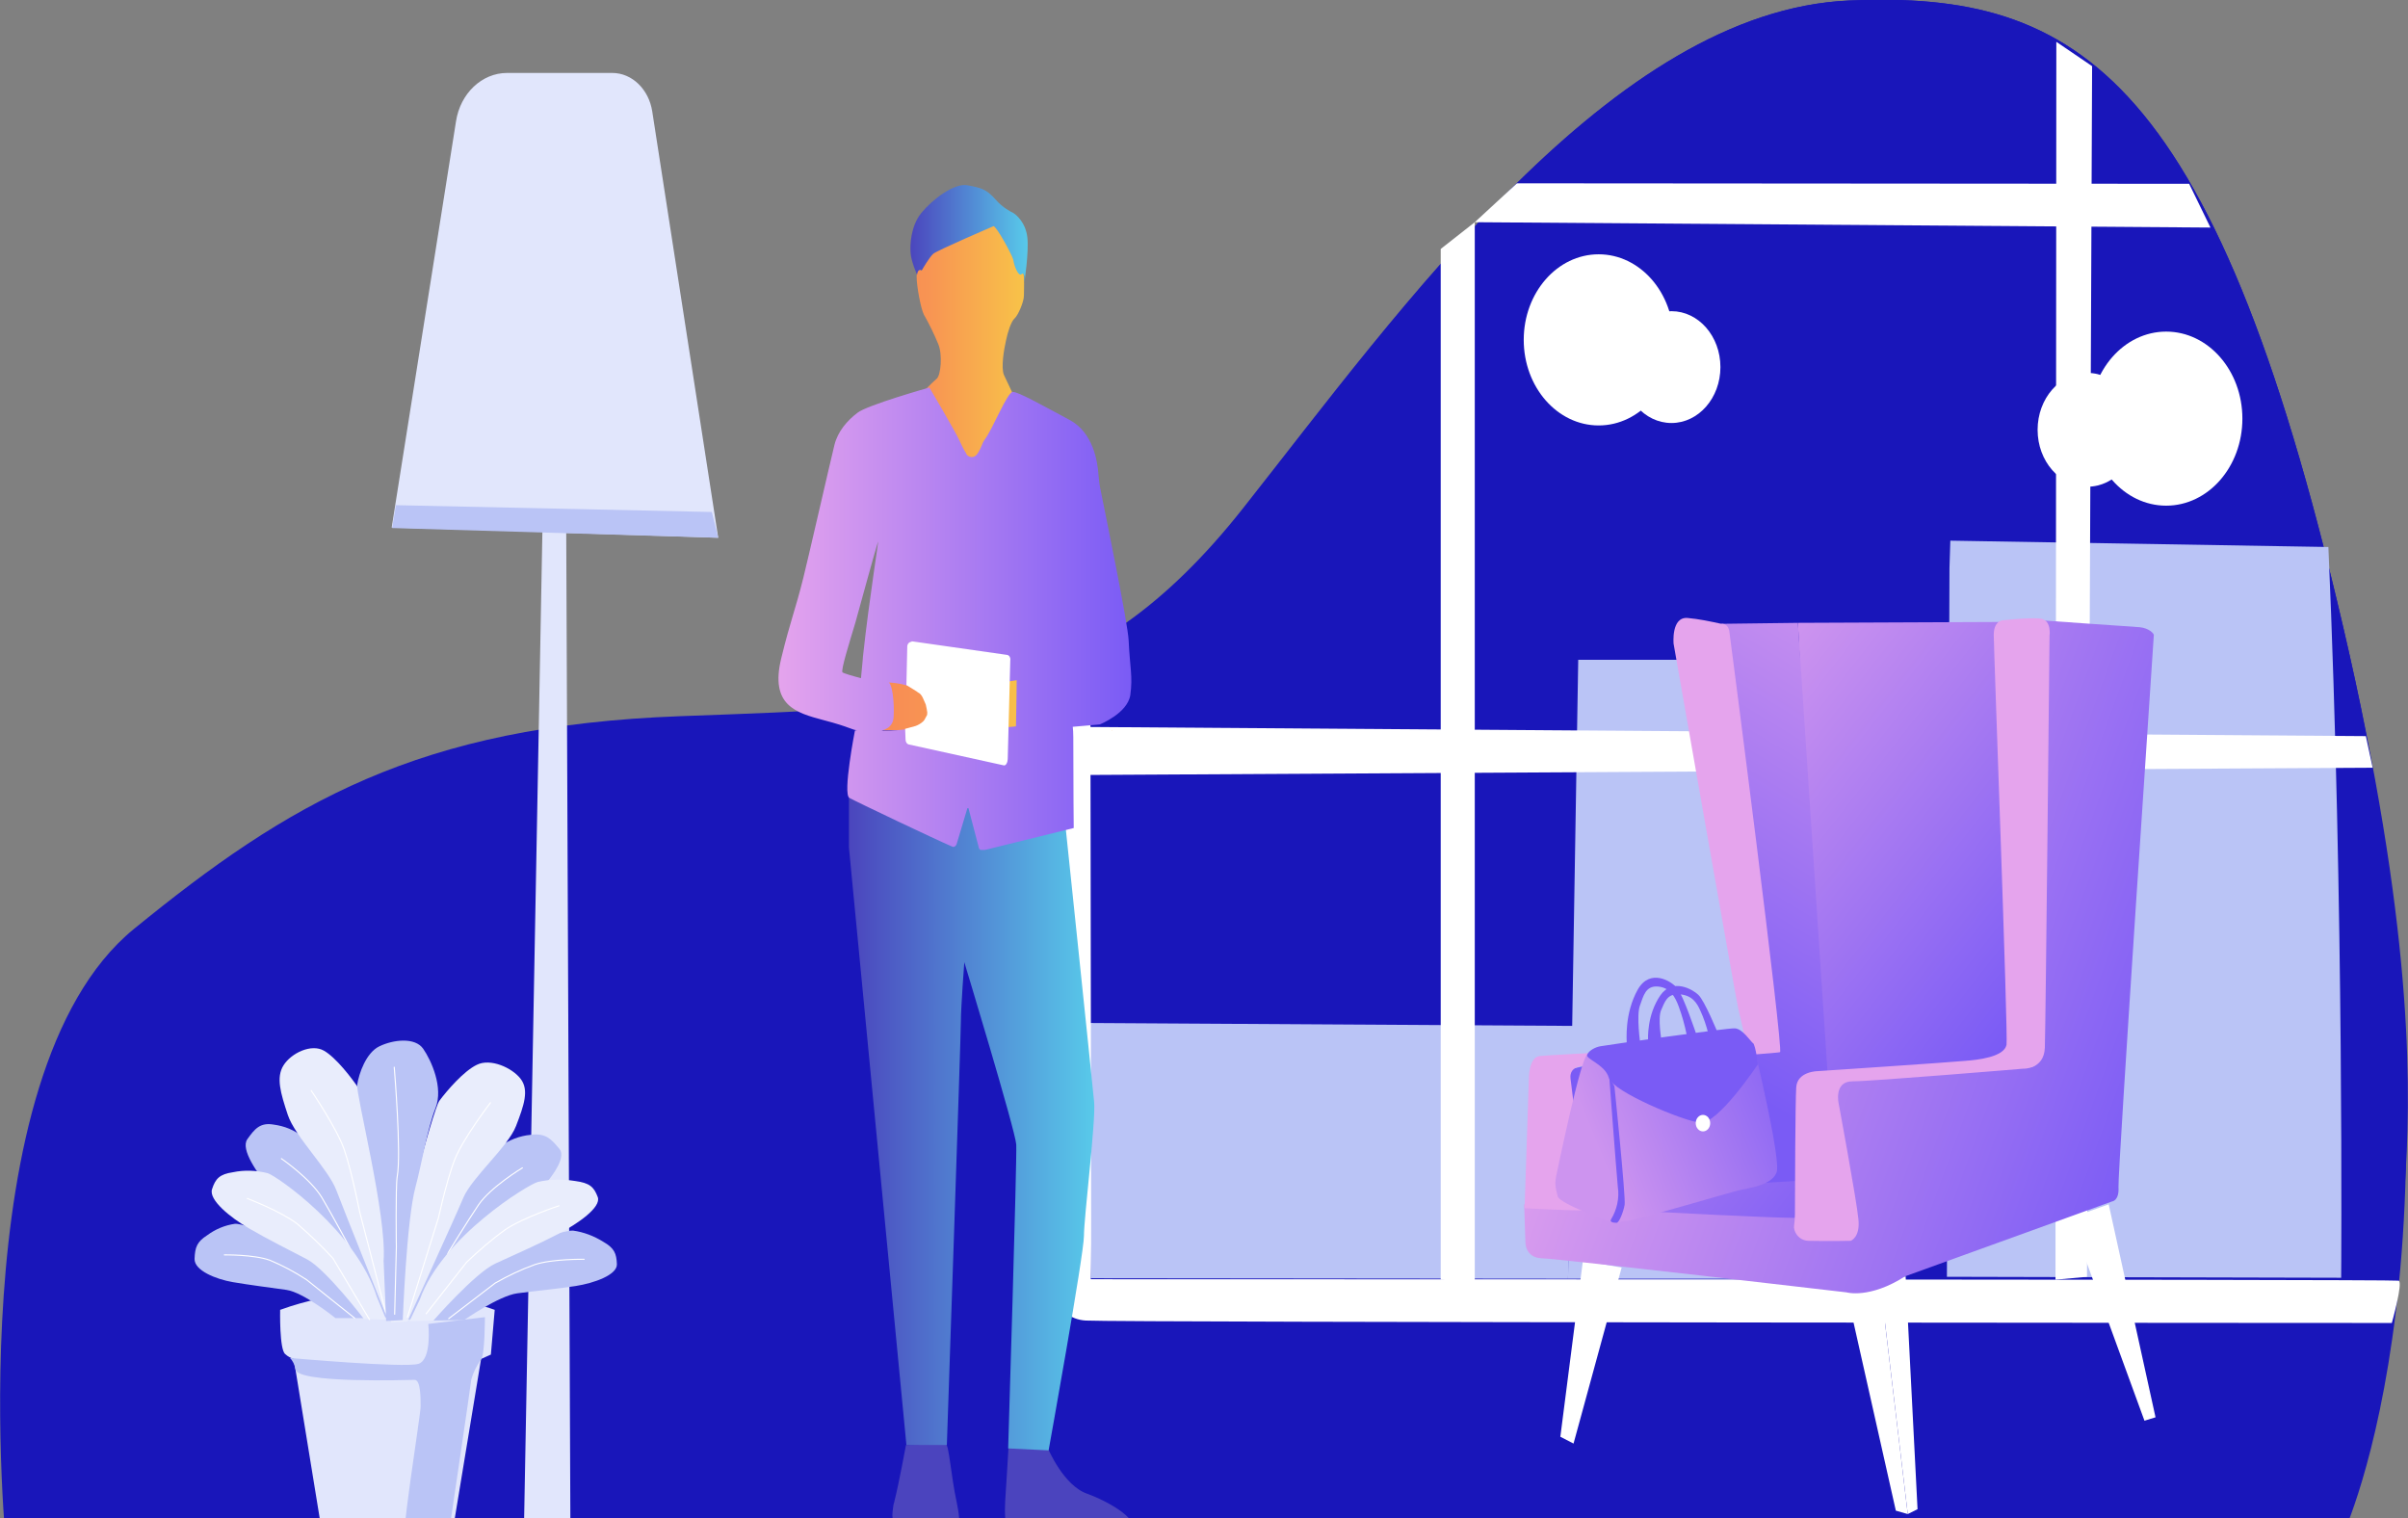 <svg width="820" height="517" viewBox="0 0 820 517" fill="none" xmlns="http://www.w3.org/2000/svg">
<rect x="0" y="0" width="820" height="517" fill="#808080" stroke="none"/>
<g clip-path="url(#clip0)">
<path d="M2.32 528.996C2.32 528.996 -14.933 365.911 45.523 316.406C98.296 273.358 142.224 247.198 231.531 243.887C320.838 240.576 369.986 240.576 423.338 173.024C476.69 105.472 549.035 3.647 629.788 0.17C707.641 -3.141 755.339 24.84 799.993 222.529C844.646 420.218 798.543 522.373 797.093 524.029C796.078 525.188 2.32 528.996 2.32 528.996Z" fill="#1916BA"/>
<path d="M365.347 400.017C370.276 332.134 352.009 232.793 373.32 218.885C394.487 205.309 401.591 200.838 423.483 173.188C476.835 105.636 549.035 3.646 629.788 0.169C707.641 -3.142 755.339 24.839 799.993 222.528C822.32 321.372 821.015 373.526 818.84 404.819C817.68 422.038 816.521 444.39 815.796 445.218C814.636 446.377 361.287 456.476 365.347 400.017Z" fill="#1916BA"/>
<path d="M184.703 180.971L178.324 525.684C178.324 528.168 184.123 527.34 185.573 527.34H194.271L192.822 181.467L244.579 183.123L222.107 37.919C220.948 30.469 215.293 24.84 208.479 24.84H172.67C164.116 24.84 156.722 31.793 155.272 41.396L133.38 179.646L184.703 180.971Z" fill="#E1E6FC"/>
<path d="M95.396 446.046C95.396 446.046 95.106 459.623 97.135 461.113C98.005 461.94 99.02 462.437 100.035 462.768L110.039 524.194C110.039 524.194 139.179 530.32 153.822 523.366L163.826 462.768L167.16 461.278L168.465 446.046C168.465 446.046 132.655 432.469 95.396 446.046Z" fill="#E1E6FC"/>
<path d="M98.73 462.437C98.73 462.437 137.874 465.914 142.514 464.424C147.153 462.934 145.848 450.847 145.848 450.847L165.13 448.529C165.13 448.529 165.13 461.444 163.825 462.934C162.376 464.921 161.216 467.239 160.491 469.722C160.491 470.55 152.517 524.36 152.517 524.36C152.517 524.36 139.904 526.678 137.874 526.678C135.845 526.678 143.238 481.974 143.238 478.994C143.238 476.014 143.238 469.888 141.209 469.888C139.179 469.888 100.905 471.212 100.615 466.245C100.325 464.755 99.745 463.431 98.73 462.437Z" fill="#BAC4F6"/>
<path d="M114.243 448.861C114.243 448.861 103.37 440.085 97.57 439.258C91.771 438.43 85.102 437.602 79.303 436.609C73.504 435.615 66.11 432.635 66.255 428.661C66.4 424.688 67.125 422.866 70.459 420.714C73.359 418.562 76.549 417.237 80.028 416.74C82.638 416.409 108.734 424.191 119.607 442.735L123.957 448.861H114.243V448.861Z" fill="#BAC4F6"/>
<path d="M76.404 427.337C76.404 427.337 86.407 427.171 91.916 429.158C96.266 430.979 100.325 433.132 104.384 435.781L120.767 448.861" fill="#BAC4F6"/>
<path d="M76.404 427.337C76.404 427.337 86.407 427.171 91.916 429.158C96.266 430.979 100.325 433.132 104.384 435.781L120.767 448.861" stroke="white" stroke-width="0.369" stroke-miterlimit="10" stroke-linecap="round"/>
<path d="M125.696 448.364C125.696 448.364 112.938 428.661 108.009 423.197C103.079 417.734 97.28 411.277 92.496 405.482C87.712 399.687 81.768 391.408 84.232 387.931C86.697 384.454 88.582 382.136 93.221 382.964C96.845 383.461 100.325 384.786 103.224 387.269C105.834 389.09 128.886 414.257 132.22 443.066L135.555 448.861L125.696 448.364Z" fill="#BAC4F6"/>
<path d="M95.831 394.554C95.831 394.554 105.689 401.342 109.604 407.8C113.228 413.926 119.027 424.688 119.027 424.688L125.696 445.384" stroke="white" stroke-width="0.369" stroke-miterlimit="10" stroke-linecap="round"/>
<path d="M132.075 449.357C132.075 449.357 117.288 412.601 114.533 405.316C111.778 398.031 100.47 387.104 98.005 379.653C95.541 372.202 93.946 366.904 96.556 362.765C99.165 358.626 105.979 355.314 110.329 357.798C114.388 360.116 119.752 367.07 122.072 370.547C123.957 373.361 135.99 423.198 134.975 434.787L137.295 449.523L132.075 449.357Z" fill="#E9EDFC"/>
<path d="M105.979 371.375C105.979 371.375 114.533 383.958 117.143 391.243C120.042 399.521 122.942 415.25 122.507 412.767L131.351 446.874" stroke="white" stroke-width="0.369" stroke-miterlimit="10" stroke-linecap="round"/>
<path d="M123.957 449.192C123.957 449.192 110.909 432.138 104.53 428.827C98.15 425.515 90.902 421.873 84.668 418.23C78.433 414.588 71.04 408.627 72.199 404.985C73.359 401.342 74.809 399.852 79.303 399.19C83.218 398.362 87.277 398.528 91.192 399.521C94.091 400.349 121.347 419.224 128.306 441.576L131.496 449.357L123.957 449.192Z" fill="#E9EDFC"/>
<path d="M84.232 408.131C84.232 408.131 95.541 412.436 101.195 416.74C105.399 420.383 109.459 424.191 113.373 428.496L125.841 449.357" stroke="white" stroke-width="0.369" stroke-miterlimit="10" stroke-linecap="round"/>
<path d="M158.027 449.523C158.027 449.523 169.915 441.244 176.149 440.417C182.383 439.589 189.632 438.927 196.011 437.933C202.39 436.94 210.219 434.125 210.074 430.483C209.929 426.84 209.204 425.019 205.435 422.866C202.245 420.88 198.766 419.555 195.141 419.058C192.387 418.727 164.116 426.178 152.228 443.894L147.443 449.688L158.027 449.523Z" fill="#BAC4F6"/>
<path d="M198.91 428.827C198.91 428.827 188.037 428.661 182.093 430.648C177.454 432.304 172.959 434.456 168.61 436.94L152.807 449.026" fill="#BAC4F6"/>
<path d="M198.91 428.827C198.91 428.827 188.037 428.661 182.093 430.648C177.454 432.304 172.959 434.456 168.61 436.94L152.807 449.026" stroke="white" stroke-width="0.369" stroke-miterlimit="10" stroke-linecap="round"/>
<path d="M145.559 449.026C145.559 449.026 159.332 430.151 164.696 424.853C170.06 419.555 176.294 413.429 181.513 407.965C186.733 402.501 193.257 394.554 190.502 391.243C187.747 387.931 185.863 385.779 180.788 386.441C176.874 386.772 173.249 388.263 169.915 390.58C167.16 392.402 142.224 416.409 138.6 443.894L134.975 449.523L145.559 449.026Z" fill="#BAC4F6"/>
<path d="M177.889 397.7C177.889 397.7 167.16 404.157 162.956 410.283C159.042 416.078 152.663 426.509 152.663 426.509L145.559 446.212" stroke="white" stroke-width="0.369" stroke-miterlimit="10" stroke-linecap="round"/>
<path d="M138.744 450.02C138.744 450.02 154.837 414.919 157.737 407.965C160.636 401.011 172.959 390.58 175.714 383.461C178.469 376.342 180.208 371.209 177.309 367.401C174.409 363.593 167.015 360.281 162.376 362.599C157.882 364.752 152.228 371.375 149.618 374.851C147.588 377.501 134.54 425.184 135.555 436.277L133.09 450.351L138.744 450.02Z" fill="#E9EDFC"/>
<path d="M137.15 449.523C137.15 449.523 138.454 415.25 141.499 404.157C143.529 396.706 145.558 384.289 148.313 377.335C151.068 370.381 146.863 361.109 144.109 357.136C141.354 353.162 133.96 353.99 129.176 356.308C124.681 358.46 122.217 365.58 121.637 369.388C121.202 372.865 131.785 414.091 130.626 429.323L131.495 449.854L137.15 449.523Z" fill="#BAC4F6"/>
<path d="M167.015 375.514C167.015 375.514 157.882 387.435 154.982 394.554C151.793 402.501 148.748 417.568 149.183 415.085L138.745 448.529" stroke="white" stroke-width="0.369" stroke-miterlimit="10" stroke-linecap="round"/>
<path d="M147.588 449.688C147.588 449.688 161.796 433.463 168.61 430.317C175.424 427.171 183.398 423.694 190.067 420.217C196.736 416.74 204.855 411.111 203.55 407.634C202.245 404.157 200.796 402.833 195.866 402.17C191.662 401.508 187.312 401.508 183.108 402.501C179.919 403.329 150.488 421.211 142.949 442.569L139.469 449.854L147.588 449.688Z" fill="#E9EDFC"/>
<path d="M190.357 410.614C190.357 410.614 178.179 414.588 172.09 418.727C167.45 422.038 163.101 425.847 158.897 429.82L145.124 447.37" stroke="white" stroke-width="0.369" stroke-miterlimit="10" stroke-linecap="round"/>
<path d="M134.25 363.427C134.25 363.427 136.715 392.733 135.265 400.68C134.685 403.992 134.975 424.688 134.975 424.688L134.395 447.536" stroke="white" stroke-width="0.369" stroke-miterlimit="10" stroke-linecap="round"/>
<path d="M134.83 172.03L242.404 174.348L244.579 183.123L133.525 179.812L134.83 172.03Z" fill="#BAC4F6"/>
<path d="M663.858 193.388L662.988 434.787L797.238 435.118C797.238 435.118 798.253 307.962 792.889 186.269L664.148 184.116L663.858 193.388Z" fill="#BAC4F6"/>
<path d="M537.437 224.681L533.957 435.45H648.635L647.91 224.681H537.437Z" fill="#BAC4F6"/>
<path d="M370.855 348.36L535.841 349.354L533.957 435.449L371.435 435.284L370.855 348.36Z" fill="#BAC4F6"/>
<path d="M357.228 226.833L357.663 435.946C357.663 435.946 358.678 449.026 369.696 449.688C380.714 450.351 814.491 450.516 814.491 450.516C814.491 450.516 818.405 436.608 816.811 436.112C815.216 435.615 371.436 435.615 371.436 435.615C371.436 435.615 371.581 428.165 371.581 423.529C371.581 418.23 371.291 220.542 371.291 220.542C366.941 223.025 362.157 225.177 357.228 226.833Z" fill="white"/>
<path d="M366.796 247.529L805.647 250.675L807.967 261.437L366.796 263.92V247.529Z" fill="white"/>
<path d="M490.608 84.775V435.781L502.206 436.774V75.669L490.608 84.775Z" fill="white"/>
<path d="M700.247 14.243L699.958 435.781L710.686 434.787L712.426 22.522L700.247 14.243Z" fill="white"/>
<path d="M502.206 75.669L752.73 77.49L745.481 62.589L516.559 62.424L502.206 75.669Z" fill="white"/>
<path d="M544.395 144.877C558.488 144.877 569.912 131.83 569.912 115.737C569.912 99.643 558.488 86.597 544.395 86.597C530.303 86.597 518.879 99.643 518.879 115.737C518.879 131.83 530.303 144.877 544.395 144.877Z" fill="white"/>
<path d="M569.186 144.049C578.394 144.049 585.859 135.524 585.859 125.009C585.859 114.493 578.394 105.968 569.186 105.968C559.978 105.968 552.514 114.493 552.514 125.009C552.514 135.524 559.978 144.049 569.186 144.049Z" fill="white"/>
<path d="M737.652 172.196C751.985 172.196 763.603 158.927 763.603 142.559C763.603 126.191 751.985 112.922 737.652 112.922C723.32 112.922 711.701 126.191 711.701 142.559C711.701 158.927 723.32 172.196 737.652 172.196Z" fill="white"/>
<path d="M710.831 165.738C720.199 165.738 727.793 157.065 727.793 146.367C727.793 135.668 720.199 126.995 710.831 126.995C701.463 126.995 693.868 135.668 693.868 146.367C693.868 157.065 701.463 165.738 710.831 165.738Z" fill="white"/>
<path d="M640.371 437.602L648.925 434.622L652.984 513.929L649.65 515.585L640.371 437.602Z" fill="white"/>
<path d="M705.031 414.753L718.079 410.118L734.027 482.637L730.258 483.796L705.031 414.753Z" fill="white"/>
<path d="M552.224 431.641L535.841 491.577L531.347 489.259L539.031 429.323L552.224 431.641Z" fill="white"/>
<path d="M628.917 440.251H633.702L640.371 437.602L649.649 515.585L645.59 514.426L628.917 440.251Z" fill="white"/>
<path d="M612.245 212.098L688.794 211.766L687.344 405.482L623.118 412.27L613.84 416.409L539.176 411.277L539.321 405.813L621.234 394.057L612.245 212.098Z" fill="url(#paint0_linear)"/>
<path d="M586.004 212.429L612.245 212.098L624.713 401.342L534.536 406.806L529.462 365.249L550.194 360.613L596.877 357.632L586.004 212.429Z" fill="url(#paint1_linear)"/>
<path d="M519.024 410.118L519.459 423.032C519.459 423.032 519.314 428.33 525.113 428.496C531.057 428.661 628.773 440.085 628.773 440.085C628.773 440.085 636.601 442.403 648.78 434.622L719.239 409.124C719.239 409.124 721.704 408.959 721.414 404.157C721.124 399.356 733.447 216.733 733.447 216.237C733.447 215.74 731.853 213.919 728.663 213.588C725.763 213.422 695.608 211.27 695.608 211.27L695.753 350.182C695.753 350.182 696.623 362.931 691.403 363.427C679.805 364.586 632.252 363.758 626.163 369.388C622.104 373.196 631.382 405.647 632.252 412.27C632.542 414.257 619.784 413.429 615.869 414.588C612.97 415.747 519.024 410.118 519.024 410.118Z" fill="url(#paint2_linear)"/>
<path d="M619.059 364.753C619.059 364.753 611.955 364.753 611.665 370.382C611.375 375.183 611.23 404.324 611.23 413.595C611.23 414.92 611.085 416.244 610.94 417.403C610.65 419.059 612.245 422.37 615.724 422.536C622.538 422.702 630.222 422.536 630.222 422.536C630.222 422.536 633.557 421.377 632.832 415.085C632.252 408.794 626.163 376.011 626.163 376.011C626.163 376.011 624.278 368.23 630.802 368.23C637.326 368.23 688.939 363.925 688.939 363.925C688.939 363.925 696.043 364.256 696.333 356.805C696.622 349.355 697.927 216.569 697.927 216.569C697.927 216.569 698.797 210.939 694.593 210.608C690.243 210.277 681.69 211.271 681.69 211.271C681.69 211.271 678.935 211.602 678.935 216.238C678.935 220.874 683.864 353.163 683.284 355.812C682.415 359.951 673.571 360.945 668.932 361.276C664.002 361.772 619.059 364.753 619.059 364.753Z" fill="#E5A4ED"/>
<path d="M569.911 219.217C569.911 219.217 569.041 209.945 574.695 210.442C578.465 210.773 582.379 211.601 586.149 212.429C586.149 212.429 588.468 212.098 588.903 215.078C589.338 218.058 607.461 357.798 606.156 358.295C604.851 358.791 542.075 362.931 540.77 362.931C539.321 362.931 534.246 362.765 534.826 367.401C535.406 372.037 539.465 404.323 539.465 405.647C539.465 406.972 540.045 411.608 538.886 412.104C537.871 412.436 519.168 411.442 519.168 411.442L520.618 367.566C520.618 367.566 520.473 360.116 524.243 359.619C528.012 359.122 593.253 356.142 593.978 355.314C594.702 354.487 592.673 346.87 591.948 343.559C591.368 341.572 569.911 219.217 569.911 219.217Z" fill="#E5A4ED"/>
<path d="M322.143 491.908H319.968L308.515 492.074C308.515 492.074 306.05 505.485 304.601 511.114C304.601 511.446 304.166 512.439 304.166 513.101C304.021 514.095 303.876 515.088 303.876 516.081C304.166 521.214 305.76 525.519 309.82 527.837C314.169 530.32 317.504 532.638 322.288 527.837C326.927 523.035 327.507 519.89 325.767 511.446C323.883 502.836 323.158 492.074 322.143 491.908Z" fill="#4B44BE"/>
<path d="M370.131 508.631C362.157 505.816 356.938 493.399 356.938 493.399L343.455 492.405C343.455 492.405 342.73 504.823 342.295 511.28C341.86 519.724 343.02 523.366 347.949 523.035C354.329 522.539 380.28 525.188 384.484 522.042C389.848 518.234 377.525 511.28 370.131 508.631Z" fill="#4B44BE"/>
<path d="M289.088 270.212V288.59L308.66 492.074H322.433C322.433 492.074 327.217 352.5 327.217 347.698C327.217 342.897 328.377 327.664 328.377 327.664C328.377 327.664 345.774 384.951 346.064 389.753C346.354 394.554 343.31 493.233 343.31 493.233L357.083 493.895C357.083 493.895 369.116 427.171 369.116 420.879C369.116 414.588 373.175 381.805 372.595 375.348C372.015 369.057 361.722 270.709 361.722 270.709L340.555 270.047L289.088 270.212Z" fill="url(#paint3_linear)"/>
<path d="M378.685 248.854L378.54 248.523C378.54 248.688 378.54 248.854 378.685 248.854ZM338.091 230.972L330.407 234.615L329.972 246.867L338.525 250.675L347.804 250.178C347.804 249.682 351.429 249.847 353.168 251.006L382.164 239.582L383.179 231.635C383.179 231.635 385.354 241.569 375.64 221.535L338.091 230.972ZM372.596 190.574L372.016 186.6L370.566 186.269L372.596 190.574ZM319.098 84.444C315.474 86.1 313.879 92.06 313.879 92.06C313.879 92.06 312.139 90.901 312.139 94.213C312.139 97.524 313.589 105.14 314.604 107.127C316.489 110.438 318.083 113.75 319.533 117.227C320.983 120.704 320.403 127.823 318.953 128.982C317.504 129.976 291.117 156.963 291.117 156.963L269.371 232.959V235.939L272.705 237.264L276.185 240.575C276.475 240.575 280.824 243.39 281.404 243.887C284.883 245.874 288.508 247.364 292.277 248.357C294.742 248.854 305.615 248.688 305.615 248.688L316.634 248.357L314.749 232.297L298.511 232.131L276.33 230.807L298.801 171.533L369.986 186.103C357.373 159.943 343.165 130.638 341.86 127.658C340.845 125.174 341.86 119.048 342.585 115.902C343.165 113.088 344.325 109.445 345.484 108.452C346.644 107.458 348.674 102.822 348.674 100.67C348.674 98.517 349.109 90.736 347.659 92.391C347.224 92.888 345.484 89.908 344.905 86.928C343.89 82.623 341.28 79.477 338.236 76.662C338.236 76.662 322.578 82.623 319.098 84.279" fill="url(#paint4_linear)"/>
<path d="M291.987 140.572C288.508 143.221 285.318 146.864 284.158 151.499C282.999 156.135 274.735 192.229 273.575 196.7C270.82 207.793 269.226 211.104 266.036 224.184C262.122 240.244 271.11 242.728 280.389 245.211C289.958 247.695 290.103 248.688 292.277 248.688C292.712 248.688 304.021 251.337 304.311 244.052C304.601 239.416 303.876 232.131 302.281 232.297C298.801 232.794 287.493 229.482 286.913 228.986C286.188 228.489 289.378 218.389 291.262 212.098C292.567 207.462 297.787 188.256 298.946 184.613C299.526 182.626 296.047 203.322 293.872 223.522C293.872 224.35 293.002 232.131 293.147 232.131C295.757 232.131 302.861 232.297 305.035 232.628C315.039 233.953 316.924 239.416 316.344 243.721C315.184 251.337 290.973 247.86 291.117 248.854C291.117 248.854 286.913 270.378 289.233 271.702C291.262 272.861 318.374 285.776 324.173 288.259C324.753 288.59 325.477 288.259 325.767 287.431L329.392 275.345C329.392 275.179 329.537 275.179 329.682 275.179C329.682 275.179 329.827 275.179 329.827 275.345L333.306 288.59C333.306 288.921 333.596 289.253 333.886 289.418H335.481L365.637 281.967C365.637 281.967 365.492 268.391 365.492 251.006C365.492 249.185 365.202 242.728 364.187 244.052C363.027 245.211 337.946 249.019 335.191 247.695C329.392 244.88 330.842 237.926 332.871 235.112C335.191 231.8 364.912 230.145 365.057 227.827C365.492 217.23 364.767 189.249 364.332 192.56C363.607 197.859 346.209 226.502 346.209 231.635C346.209 236.767 345.919 249.185 345.919 249.185L374.48 246.701C374.48 246.701 384.049 242.893 384.919 236.602C385.789 230.31 384.774 227.495 384.339 218.058C384.049 212.098 376.655 176.169 374.625 166.069C374.335 164.579 374.19 162.924 374.045 161.434C373.755 157.294 372.306 147.36 364.332 143.055C354.473 137.757 346.789 133.452 344.905 133.452C343.02 133.452 338.091 146.036 335.336 149.678C334.176 151.334 334.466 151.996 332.871 154.48C332.002 155.804 330.552 155.97 329.537 155.142C329.247 154.976 329.102 154.645 328.957 154.314C328.087 152.99 327.362 151.334 326.637 149.844C325.477 147.195 316.489 131.962 316.489 131.962C316.489 131.962 295.322 137.923 291.987 140.572Z" fill="url(#paint5_linear)"/>
<path d="M338.38 76.994C338.38 76.994 319.098 85.272 317.793 86.431C316.489 87.59 313.879 92.06 313.879 92.06C313.879 92.06 312.574 91.233 312.284 93.55C312.284 93.55 310.255 88.915 310.11 86.265C309.82 83.616 310.11 76.994 313.734 72.523C317.359 68.053 324.897 62.258 329.392 63.086C333.886 63.914 335.916 64.41 338.815 67.722C341.715 71.033 344.18 72.026 345.049 72.523C345.919 73.02 349.254 75.669 349.834 80.802C350.414 85.934 348.819 96.2 348.819 96.2C348.819 96.2 349.254 92.226 347.804 93.385C346.789 94.213 345.339 90.57 345.049 88.418C344.47 86.431 339.54 77.49 338.38 76.994Z" fill="url(#paint6_linear)"/>
<path d="M310.545 218.389L343.02 223.025C343.745 223.191 344.18 224.019 344.035 224.846L343.165 258.457C343.165 259.45 342.585 260.94 341.715 260.609L309.385 253.49C308.805 253.324 308.37 252.662 308.37 251.834L308.225 248.192L311.849 247.198C312.719 246.867 313.589 246.37 314.314 245.708C314.459 245.542 314.604 245.377 314.749 245.211L315.474 243.887C315.764 243.556 315.764 243.059 315.764 242.562C315.619 241.734 315.474 240.741 315.329 240.244C315.329 240.079 315.184 239.748 315.184 239.748L314.314 237.761C313.879 236.767 313.299 236.105 312.574 235.774L312.139 235.443L308.66 233.29L308.95 220.21C308.95 219.217 309.675 218.555 310.4 218.555C310.4 218.389 310.545 218.389 310.545 218.389Z" fill="white"/>
<path d="M597.023 355.314C597.023 355.314 606.591 394.72 604.997 399.19C603.402 403.66 595.718 404.488 592.239 405.316C588.759 406.144 557.444 415.416 554.254 415.747C551.065 415.913 551.355 416.409 549.905 416.409C548.455 416.409 531.058 409.786 530.478 407.469C529.898 405.151 529.318 403.495 529.898 400.68C530.478 397.866 538.306 360.116 540.481 359.288C542.656 358.46 597.023 355.314 597.023 355.314Z" fill="url(#paint7_linear)"/>
<path d="M598.618 362.434C598.618 362.434 597.893 356.308 597.023 355.314C596.008 354.487 593.398 350.347 590.789 350.182C588.179 350.016 546.425 355.977 544.83 356.308C543.236 356.639 541.206 357.632 540.481 359.122C539.756 360.613 546.57 362.434 547.875 367.07C549.18 371.706 572.956 381.64 578.9 382.302C584.845 383.13 598.618 362.434 598.618 362.434Z" fill="#7A5BF5"/>
<path d="M584.99 351.837C584.99 351.837 580.495 340.744 578.321 338.758C576.436 336.936 569.622 332.963 565.418 338.923C560.778 345.711 561.213 353.493 561.213 354.487C561.213 355.48 565.853 354.652 565.853 354.652C565.853 354.652 564.403 346.705 565.708 343.89C566.867 341.407 567.592 338.261 571.942 338.592C576.291 338.923 577.886 341.572 579.046 344.221C580.205 346.705 581.075 349.354 581.8 352.169C581.945 352.169 584.99 351.837 584.99 351.837Z" fill="#7A5BF5"/>
<path d="M577.741 352.5C577.741 352.5 573.246 338.923 571.072 336.44C569.187 334.122 561.938 329.651 557.734 336.936C553.094 345.215 553.964 354.321 553.964 355.48C553.964 356.639 558.603 355.646 558.603 355.646C558.603 355.646 557.154 345.877 558.458 342.4C559.618 339.254 560.343 335.612 564.548 335.943C568.752 336.274 570.492 339.585 571.652 342.731C572.811 345.877 573.681 349.023 574.406 352.5C574.696 352.996 577.741 352.5 577.741 352.5Z" fill="#7A5BF5"/>
<path d="M549.76 369.884C549.76 369.884 553.674 407.8 553.239 410.283C552.804 412.767 551.355 416.409 550.485 416.409C549.615 416.409 548.02 416.244 548.6 415.25C550.63 411.939 551.5 407.965 550.92 404.157C550.34 398.031 548.02 366.904 548.02 366.904L549.76 369.884Z" fill="#7A5BF5"/>
<path d="M579.915 385.282C581.276 385.282 582.38 384.022 582.38 382.468C582.38 380.913 581.276 379.653 579.915 379.653C578.554 379.653 577.45 380.913 577.45 382.468C577.45 384.022 578.554 385.282 579.915 385.282Z" fill="white"/>
</g>
<defs>
<linearGradient id="paint0_linear" x1="540.654" y1="236.916" x2="686.713" y2="350.883" gradientUnits="userSpaceOnUse">
<stop stop-color="#E5A4ED"/>
<stop offset="1" stop-color="#7A5BF5"/>
</linearGradient>
<linearGradient id="paint1_linear" x1="669.661" y1="168.926" x2="559.297" y2="350.473" gradientUnits="userSpaceOnUse">
<stop stop-color="#E5A4ED"/>
<stop offset="1" stop-color="#7A5BF5"/>
</linearGradient>
<linearGradient id="paint2_linear" x1="538.491" y1="279.243" x2="747.765" y2="355.186" gradientUnits="userSpaceOnUse">
<stop stop-color="#E5A4ED"/>
<stop offset="1" stop-color="#7A5BF5"/>
</linearGradient>
<linearGradient id="paint3_linear" x1="289.052" y1="381.965" x2="372.774" y2="381.965" gradientUnits="userSpaceOnUse">
<stop stop-color="#4B45BD"/>
<stop offset="1" stop-color="#58CAEA"/>
</linearGradient>
<linearGradient id="paint4_linear" x1="269.642" y1="163.914" x2="383.295" y2="163.914" gradientUnits="userSpaceOnUse">
<stop stop-color="#F87B58"/>
<stop offset="0.41" stop-color="#F89453"/>
<stop offset="0.71" stop-color="#F8C548"/>
<stop offset="1" stop-color="#F89C51"/>
</linearGradient>
<linearGradient id="paint5_linear" x1="265.135" y1="210.245" x2="385.266" y2="210.245" gradientUnits="userSpaceOnUse">
<stop stop-color="#E5A4ED"/>
<stop offset="1" stop-color="#7A5BF5"/>
</linearGradient>
<linearGradient id="paint6_linear" x1="309.93" y1="79.667" x2="349.92" y2="79.667" gradientUnits="userSpaceOnUse">
<stop stop-color="#4B45BD"/>
<stop offset="1" stop-color="#58CAEA"/>
</linearGradient>
<linearGradient id="paint7_linear" x1="619.026" y1="355.809" x2="542.466" y2="387.115" gradientUnits="userSpaceOnUse">
<stop stop-color="#7A5BF5"/>
<stop offset="1" stop-color="#CD94EF"/>
</linearGradient>
<clipPath id="clip0">
<rect width="820" height="529" fill="white"/>
</clipPath>
</defs>
</svg>


